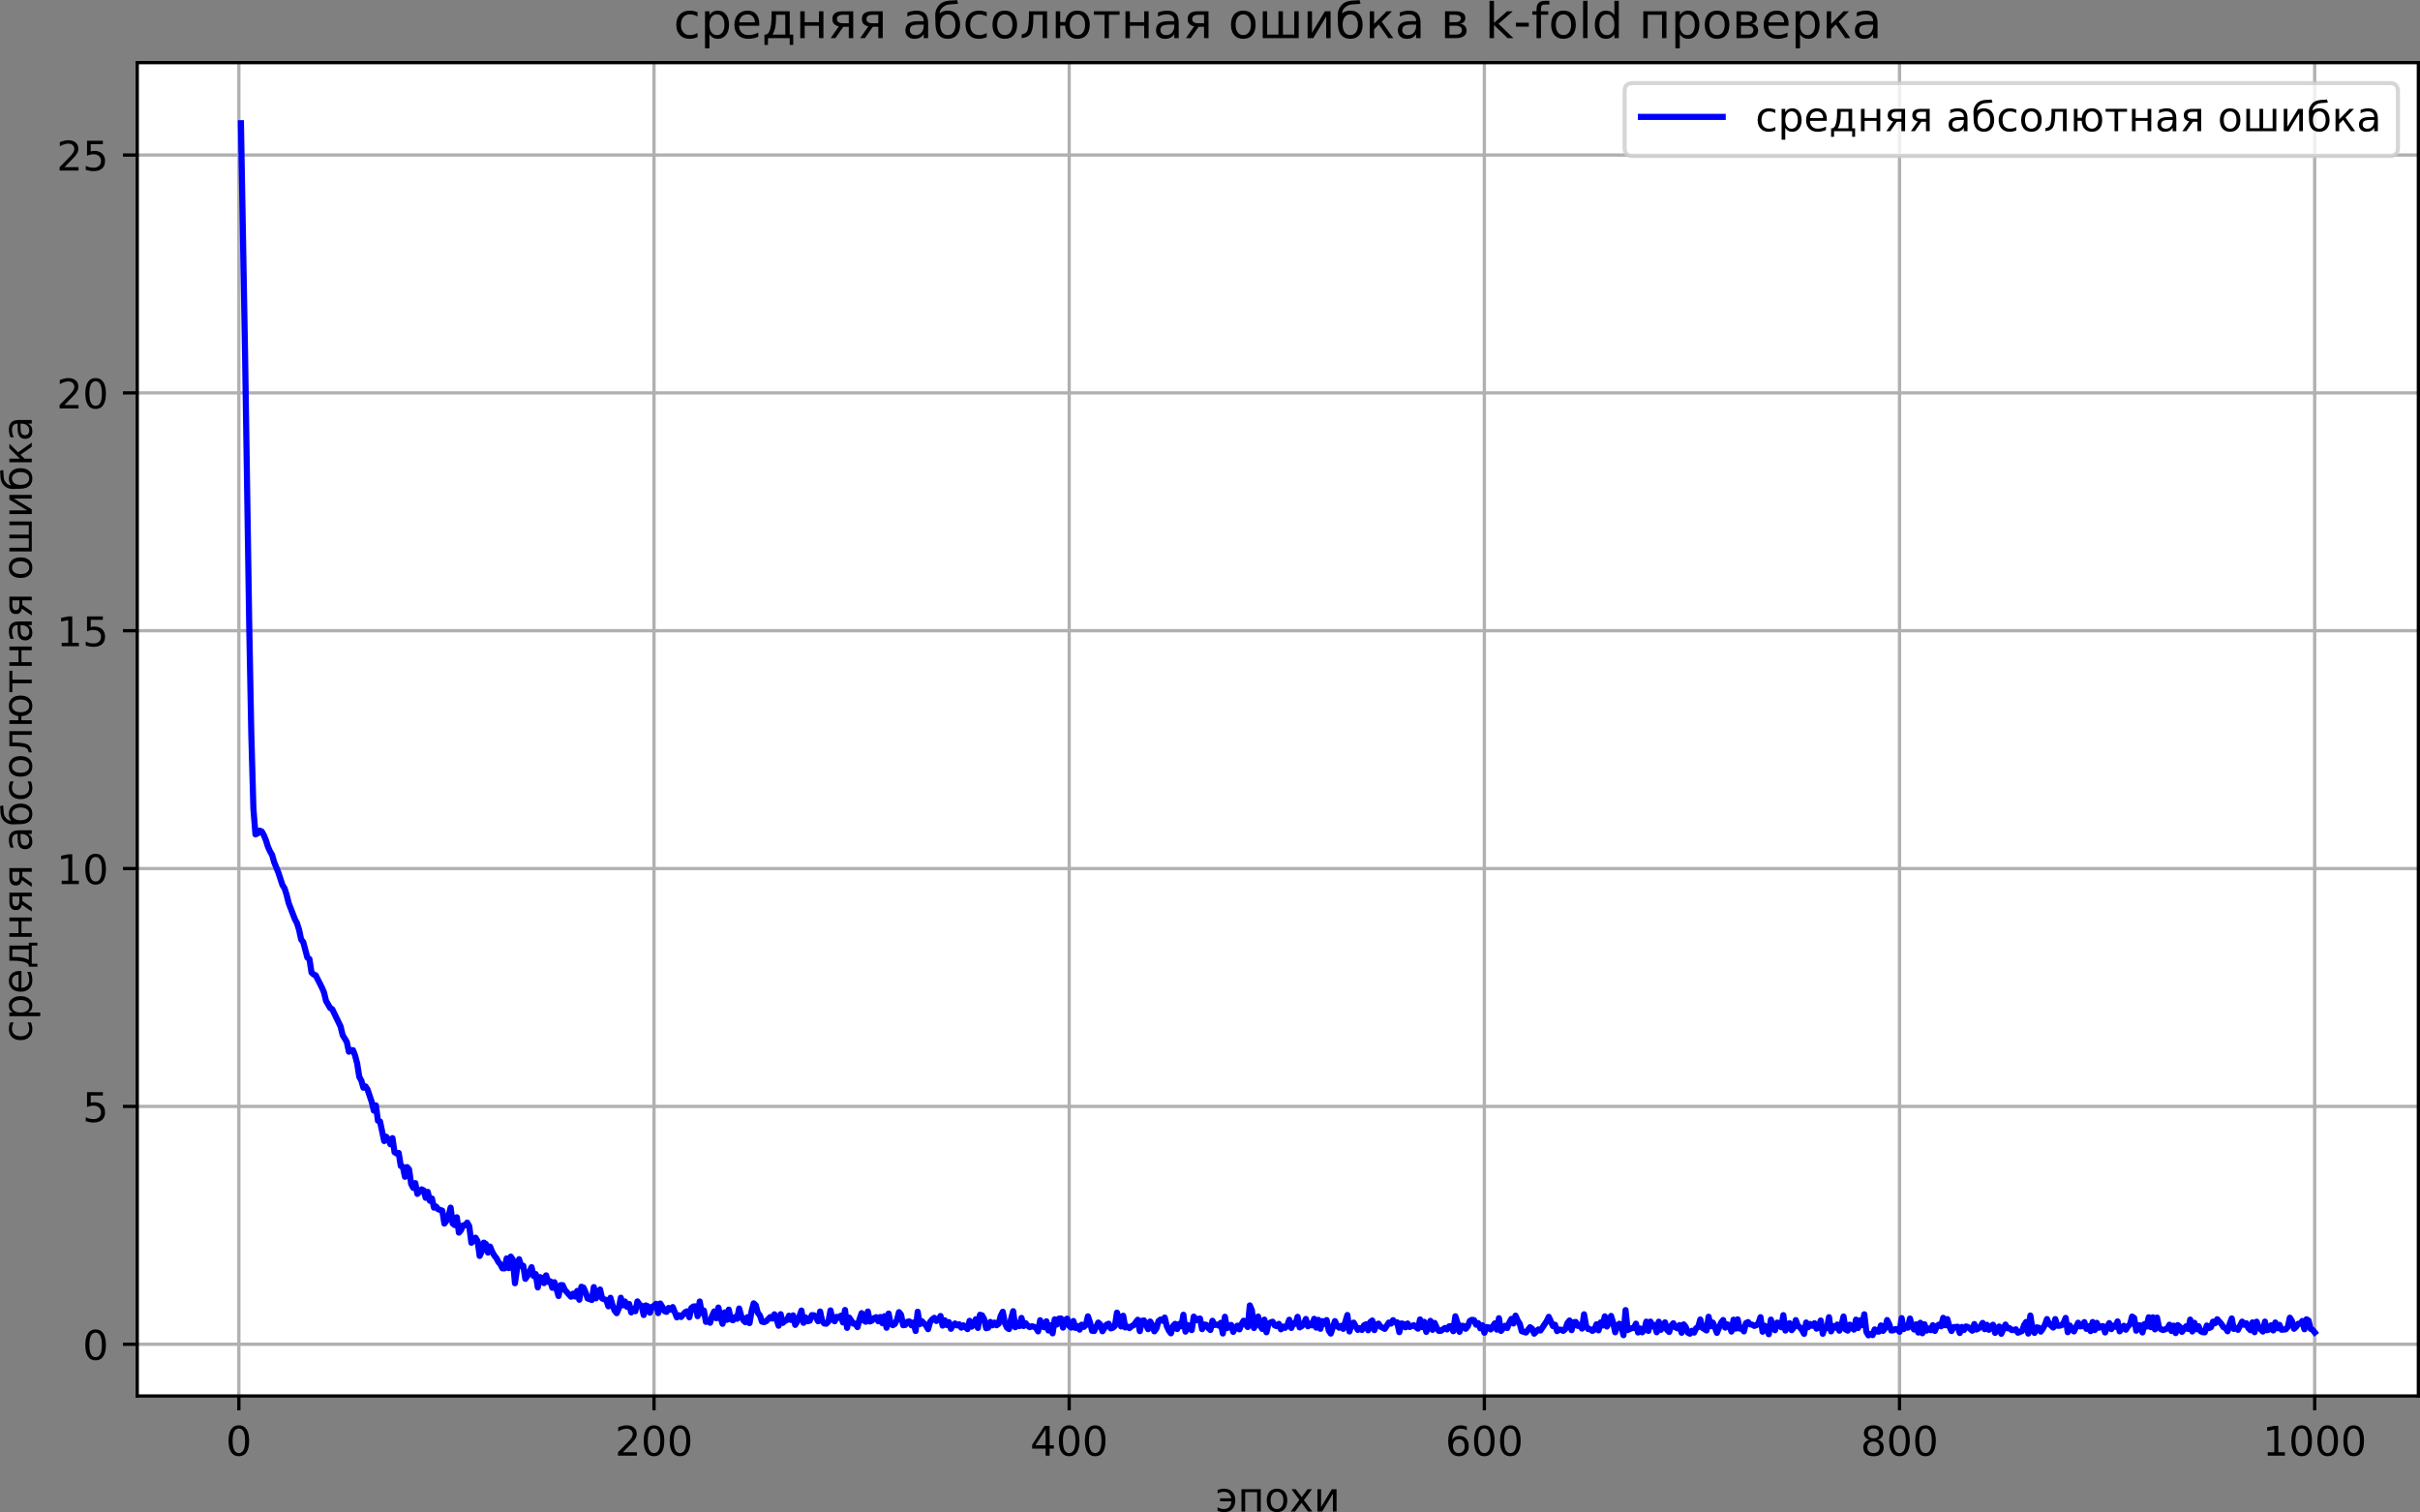 <?xml version="1.0" encoding="UTF-8" standalone="no"?>
<!-- Created with matplotlib (https://matplotlib.org/) -->

<svg
   xmlns:dc="http://purl.org/dc/elements/1.1/"
   xmlns:cc="http://creativecommons.org/ns#"
   xmlns:rdf="http://www.w3.org/1999/02/22-rdf-syntax-ns#"
   xmlns:svg="http://www.w3.org/2000/svg"
   xmlns="http://www.w3.org/2000/svg"
   xmlns:xlink="http://www.w3.org/1999/xlink"
   xmlns:sodipodi="http://sodipodi.sourceforge.net/DTD/sodipodi-0.dtd"
   xmlns:inkscape="http://www.inkscape.org/namespaces/inkscape"
   height="369.901pt"
   version="1.1"
   viewBox="0 0 591.973 369.901"
   width="591.973pt"
   id="svg509"
   sodipodi:docname="k_fold1.svg"
   inkscape:version="0.92.4 (5da689c313, 2019-01-14)">
  <rect x="0" y="0" width="591.973" height="369.901" fill="#808080" stroke="none"/>
  <sodipodi:namedview
     pagecolor="#ffffff"
     bordercolor="#666666"
     borderopacity="1"
     objecttolerance="10"
     gridtolerance="10"
     guidetolerance="10"
     inkscape:pageopacity="0"
     inkscape:pageshadow="2"
     inkscape:window-width="1920"
     inkscape:window-height="1001"
     id="namedview511"
     showgrid="false"
     inkscape:zoom="0.353125"
     inkscape:cx="404.76458"
     inkscape:cy="253.89166"
     inkscape:window-x="-9"
     inkscape:window-y="-9"
     inkscape:window-maximized="1"
     inkscape:current-layer="svg509" />
  <defs
     id="defs4"
     style="stroke-linecap:butt;stroke-linejoin:round">
    <style
       type="text/css"
       id="style2">
*{stroke-linecap:butt;stroke-linejoin:round;}
  </style>
  </defs>
  <g
     style="stroke-linecap:butt;stroke-linejoin:round"
     id="axes_1"
     transform="translate(-56.427,-36.517)">
    <g
       style="stroke-linecap:butt;stroke-linejoin:round"
       id="patch_2">
      <path
         inkscape:connector-curvature="0"
         id="path9"
         style="fill:#ffffff;stroke-linecap:butt;stroke-linejoin:round"
         d="M 90,378 H 648 V 51.84 H 90 Z" />
    </g>
    <g
       style="stroke-linecap:butt;stroke-linejoin:round"
       id="matplotlib.axis_1">
      <g
         style="stroke-linecap:butt;stroke-linejoin:round"
         id="xtick_1">
        <g
           style="stroke-linecap:butt;stroke-linejoin:round"
           id="line2d_1">
          <path
             inkscape:connector-curvature="0"
             id="path12"
             style="fill:none;stroke:#b0b0b0;stroke-width:0.8;stroke-linecap:square;stroke-linejoin:round"
             d="M 114.856,378 V 51.84"
             clip-path="url(#p2a54ef00ea)" />
        </g>
        <g
           style="stroke-linecap:butt;stroke-linejoin:round"
           id="line2d_2">
          <defs
             id="defs16">
            <path
               inkscape:connector-curvature="0"
               style="stroke:#000000;stroke-width:0.8;stroke-linecap:butt;stroke-linejoin:round"
               id="m7976cee76b"
               d="M 0,0 V 3.5" />
          </defs>
          <g
             style="stroke-linecap:butt;stroke-linejoin:round"
             id="g20">
            <use
               height="100%"
               width="100%"
               id="use18"
               y="378"
               xlink:href="#m7976cee76b"
               x="114.856"
               style="stroke:#000000;stroke-width:0.8;stroke-linecap:butt;stroke-linejoin:round" />
          </g>
        </g>
        <g
           style="stroke-linecap:butt;stroke-linejoin:round"
           id="text_1">
          <!-- 0 -->
          <defs
             id="defs24">
            <path
               style="stroke-linecap:butt;stroke-linejoin:round"
               inkscape:connector-curvature="0"
               id="DejaVuSans-48"
               d="m 31.781,66.406 q -7.609,0 -11.453,-7.5 Q 16.5,51.422 16.5,36.375 q 0,-14.984 3.828,-22.484 3.844,-7.5 11.453,-7.5 7.672,0 11.5,7.5 3.844,7.5 3.844,22.484 0,15.047 -3.844,22.531 -3.828,7.5 -11.5,7.5 z m 0,7.812 q 12.266,0 18.734,-9.703 6.469,-9.688 6.469,-28.141 0,-18.406 -6.469,-28.109 -6.469,-9.688 -18.734,-9.688 -12.25,0 -18.719,9.688 Q 6.594,17.969 6.594,36.375 q 0,18.453 6.469,28.141 6.469,9.703 18.719,9.703 z" />
          </defs>
          <g
             style="stroke-linecap:butt;stroke-linejoin:round"
             id="g28"
             transform="matrix(0.1,0,0,-0.1,111.675,392.598)">
            <use
               height="100%"
               width="100%"
               y="0"
               x="0"
               style="stroke-linecap:butt;stroke-linejoin:round"
               id="use26"
               xlink:href="#DejaVuSans-48" />
          </g>
        </g>
      </g>
      <g
         style="stroke-linecap:butt;stroke-linejoin:round"
         id="xtick_2">
        <g
           style="stroke-linecap:butt;stroke-linejoin:round"
           id="line2d_3">
          <path
             inkscape:connector-curvature="0"
             id="path32"
             style="fill:none;stroke:#b0b0b0;stroke-width:0.8;stroke-linecap:square;stroke-linejoin:round"
             d="M 216.412,378 V 51.84"
             clip-path="url(#p2a54ef00ea)" />
        </g>
        <g
           style="stroke-linecap:butt;stroke-linejoin:round"
           id="line2d_4">
          <g
             style="stroke-linecap:butt;stroke-linejoin:round"
             id="g37">
            <use
               height="100%"
               width="100%"
               id="use35"
               y="378"
               xlink:href="#m7976cee76b"
               x="216.412"
               style="stroke:#000000;stroke-width:0.8;stroke-linecap:butt;stroke-linejoin:round" />
          </g>
        </g>
        <g
           style="stroke-linecap:butt;stroke-linejoin:round"
           id="text_2">
          <!-- 200 -->
          <defs
             id="defs41">
            <path
               style="stroke-linecap:butt;stroke-linejoin:round"
               inkscape:connector-curvature="0"
               id="DejaVuSans-50"
               d="M 19.188,8.297 H 53.609 V 0 H 7.328 v 8.297 q 5.609,5.812 15.297,15.594 9.703,9.797 12.188,12.641 4.734,5.312 6.609,9 1.891,3.688 1.891,7.25 0,5.812 -4.078,9.469 -4.078,3.672 -10.625,3.672 -4.641,0 -9.797,-1.609 -5.141,-1.609 -11,-4.891 v 9.969 Q 13.766,71.781 18.938,73 q 5.188,1.219 9.484,1.219 11.328,0 18.062,-5.672 6.734,-5.656 6.734,-15.125 0,-4.5 -1.688,-8.531 Q 49.859,40.875 45.406,35.406 44.188,33.984 37.641,27.219 31.109,20.453 19.188,8.297 Z" />
          </defs>
          <g
             style="stroke-linecap:butt;stroke-linejoin:round"
             id="g49"
             transform="matrix(0.1,0,0,-0.1,206.868,392.598)">
            <use
               height="100%"
               width="100%"
               y="0"
               x="0"
               style="stroke-linecap:butt;stroke-linejoin:round"
               id="use43"
               xlink:href="#DejaVuSans-50" />
            <use
               height="100%"
               width="100%"
               y="0"
               style="stroke-linecap:butt;stroke-linejoin:round"
               id="use45"
               xlink:href="#DejaVuSans-48"
               x="63.623" />
            <use
               height="100%"
               width="100%"
               y="0"
               style="stroke-linecap:butt;stroke-linejoin:round"
               id="use47"
               xlink:href="#DejaVuSans-48"
               x="127.246" />
          </g>
        </g>
      </g>
      <g
         style="stroke-linecap:butt;stroke-linejoin:round"
         id="xtick_3">
        <g
           style="stroke-linecap:butt;stroke-linejoin:round"
           id="line2d_5">
          <path
             inkscape:connector-curvature="0"
             id="path53"
             style="fill:none;stroke:#b0b0b0;stroke-width:0.8;stroke-linecap:square;stroke-linejoin:round"
             d="M 317.968,378 V 51.84"
             clip-path="url(#p2a54ef00ea)" />
        </g>
        <g
           style="stroke-linecap:butt;stroke-linejoin:round"
           id="line2d_6">
          <g
             style="stroke-linecap:butt;stroke-linejoin:round"
             id="g58">
            <use
               height="100%"
               width="100%"
               id="use56"
               y="378"
               xlink:href="#m7976cee76b"
               x="317.968"
               style="stroke:#000000;stroke-width:0.8;stroke-linecap:butt;stroke-linejoin:round" />
          </g>
        </g>
        <g
           style="stroke-linecap:butt;stroke-linejoin:round"
           id="text_3">
          <!-- 400 -->
          <defs
             id="defs62">
            <path
               style="stroke-linecap:butt;stroke-linejoin:round"
               inkscape:connector-curvature="0"
               id="DejaVuSans-52"
               d="M 37.797,64.312 12.891,25.391 h 24.906 z m -2.594,8.594 h 12.406 V 25.391 h 10.406 V 17.188 H 47.609 V 0 h -9.812 V 17.188 H 4.891 v 9.516 z" />
          </defs>
          <g
             style="stroke-linecap:butt;stroke-linejoin:round"
             id="g70"
             transform="matrix(0.1,0,0,-0.1,308.424,392.598)">
            <use
               height="100%"
               width="100%"
               y="0"
               x="0"
               style="stroke-linecap:butt;stroke-linejoin:round"
               id="use64"
               xlink:href="#DejaVuSans-52" />
            <use
               height="100%"
               width="100%"
               y="0"
               style="stroke-linecap:butt;stroke-linejoin:round"
               id="use66"
               xlink:href="#DejaVuSans-48"
               x="63.623" />
            <use
               height="100%"
               width="100%"
               y="0"
               style="stroke-linecap:butt;stroke-linejoin:round"
               id="use68"
               xlink:href="#DejaVuSans-48"
               x="127.246" />
          </g>
        </g>
      </g>
      <g
         style="stroke-linecap:butt;stroke-linejoin:round"
         id="xtick_4">
        <g
           style="stroke-linecap:butt;stroke-linejoin:round"
           id="line2d_7">
          <path
             inkscape:connector-curvature="0"
             id="path74"
             style="fill:none;stroke:#b0b0b0;stroke-width:0.8;stroke-linecap:square;stroke-linejoin:round"
             d="M 419.524,378 V 51.84"
             clip-path="url(#p2a54ef00ea)" />
        </g>
        <g
           style="stroke-linecap:butt;stroke-linejoin:round"
           id="line2d_8">
          <g
             style="stroke-linecap:butt;stroke-linejoin:round"
             id="g79">
            <use
               height="100%"
               width="100%"
               id="use77"
               y="378"
               xlink:href="#m7976cee76b"
               x="419.524"
               style="stroke:#000000;stroke-width:0.8;stroke-linecap:butt;stroke-linejoin:round" />
          </g>
        </g>
        <g
           style="stroke-linecap:butt;stroke-linejoin:round"
           id="text_4">
          <!-- 600 -->
          <defs
             id="defs83">
            <path
               style="stroke-linecap:butt;stroke-linejoin:round"
               inkscape:connector-curvature="0"
               id="DejaVuSans-54"
               d="m 33.016,40.375 q -6.641,0 -10.531,-4.547 -3.875,-4.531 -3.875,-12.438 0,-7.859 3.875,-12.438 3.891,-4.562 10.531,-4.562 6.641,0 10.516,4.562 3.875,4.578 3.875,12.438 0,7.906 -3.875,12.438 Q 39.656,40.375 33.016,40.375 Z M 52.594,71.297 V 62.312 q -3.719,1.75 -7.5,2.672 -3.781,0.938 -7.5,0.938 -9.766,0 -14.922,-6.594 -5.141,-6.594 -5.875,-19.922 2.875,4.25 7.219,6.516 4.359,2.266 9.578,2.266 10.984,0 17.359,-6.672 6.375,-6.656 6.375,-18.125 0,-11.234 -6.641,-18.031 -6.641,-6.781 -17.672,-6.781 -12.656,0 -19.344,9.688 -6.688,9.703 -6.688,28.109 0,17.281 8.203,27.562 8.203,10.281 22.016,10.281 3.719,0 7.5,-0.734 3.781,-0.734 7.891,-2.188 z" />
          </defs>
          <g
             style="stroke-linecap:butt;stroke-linejoin:round"
             id="g91"
             transform="matrix(0.1,0,0,-0.1,409.98,392.598)">
            <use
               height="100%"
               width="100%"
               y="0"
               x="0"
               style="stroke-linecap:butt;stroke-linejoin:round"
               id="use85"
               xlink:href="#DejaVuSans-54" />
            <use
               height="100%"
               width="100%"
               y="0"
               style="stroke-linecap:butt;stroke-linejoin:round"
               id="use87"
               xlink:href="#DejaVuSans-48"
               x="63.623" />
            <use
               height="100%"
               width="100%"
               y="0"
               style="stroke-linecap:butt;stroke-linejoin:round"
               id="use89"
               xlink:href="#DejaVuSans-48"
               x="127.246" />
          </g>
        </g>
      </g>
      <g
         style="stroke-linecap:butt;stroke-linejoin:round"
         id="xtick_5">
        <g
           style="stroke-linecap:butt;stroke-linejoin:round"
           id="line2d_9">
          <path
             inkscape:connector-curvature="0"
             id="path95"
             style="fill:none;stroke:#b0b0b0;stroke-width:0.8;stroke-linecap:square;stroke-linejoin:round"
             d="M 521.08,378 V 51.84"
             clip-path="url(#p2a54ef00ea)" />
        </g>
        <g
           style="stroke-linecap:butt;stroke-linejoin:round"
           id="line2d_10">
          <g
             style="stroke-linecap:butt;stroke-linejoin:round"
             id="g100">
            <use
               height="100%"
               width="100%"
               id="use98"
               y="378"
               xlink:href="#m7976cee76b"
               x="521.08"
               style="stroke:#000000;stroke-width:0.8;stroke-linecap:butt;stroke-linejoin:round" />
          </g>
        </g>
        <g
           style="stroke-linecap:butt;stroke-linejoin:round"
           id="text_5">
          <!-- 800 -->
          <defs
             id="defs104">
            <path
               style="stroke-linecap:butt;stroke-linejoin:round"
               inkscape:connector-curvature="0"
               id="DejaVuSans-56"
               d="m 31.781,34.625 q -7.031,0 -11.062,-3.766 -4.016,-3.766 -4.016,-10.344 0,-6.594 4.016,-10.359 4.031,-3.766 11.062,-3.766 7.031,0 11.078,3.781 4.062,3.797 4.062,10.344 0,6.578 -4.031,10.344 Q 38.875,34.625 31.781,34.625 Z m -9.859,4.188 Q 15.578,40.375 12.031,44.719 8.5,49.078 8.5,55.328 q 0,8.734 6.219,13.812 6.234,5.078 17.062,5.078 10.891,0 17.094,-5.078 6.203,-5.078 6.203,-13.812 0,-6.25 -3.547,-10.609 Q 48,40.375 41.703,38.812 q 7.125,-1.656 11.094,-6.5 3.984,-4.828 3.984,-11.797 0,-10.609 -6.469,-16.281 -6.469,-5.656 -18.531,-5.656 -12.047,0 -18.531,5.656 -6.469,5.672 -6.469,16.281 0,6.969 4,11.797 4.016,4.844 11.141,6.5 z M 18.312,54.391 q 0,-5.656 3.531,-8.828 3.547,-3.172 9.938,-3.172 6.359,0 9.938,3.172 3.594,3.172 3.594,8.828 0,5.672 -3.594,8.844 -3.578,3.172 -9.938,3.172 -6.391,0 -9.938,-3.172 Q 18.312,60.062 18.312,54.391 Z" />
          </defs>
          <g
             style="stroke-linecap:butt;stroke-linejoin:round"
             id="g112"
             transform="matrix(0.1,0,0,-0.1,511.537,392.598)">
            <use
               height="100%"
               width="100%"
               y="0"
               x="0"
               style="stroke-linecap:butt;stroke-linejoin:round"
               id="use106"
               xlink:href="#DejaVuSans-56" />
            <use
               height="100%"
               width="100%"
               y="0"
               style="stroke-linecap:butt;stroke-linejoin:round"
               id="use108"
               xlink:href="#DejaVuSans-48"
               x="63.623" />
            <use
               height="100%"
               width="100%"
               y="0"
               style="stroke-linecap:butt;stroke-linejoin:round"
               id="use110"
               xlink:href="#DejaVuSans-48"
               x="127.246" />
          </g>
        </g>
      </g>
      <g
         style="stroke-linecap:butt;stroke-linejoin:round"
         id="xtick_6">
        <g
           style="stroke-linecap:butt;stroke-linejoin:round"
           id="line2d_11">
          <path
             inkscape:connector-curvature="0"
             id="path116"
             style="fill:none;stroke:#b0b0b0;stroke-width:0.8;stroke-linecap:square;stroke-linejoin:round"
             d="M 622.636,378 V 51.84"
             clip-path="url(#p2a54ef00ea)" />
        </g>
        <g
           style="stroke-linecap:butt;stroke-linejoin:round"
           id="line2d_12">
          <g
             style="stroke-linecap:butt;stroke-linejoin:round"
             id="g121">
            <use
               height="100%"
               width="100%"
               id="use119"
               y="378"
               xlink:href="#m7976cee76b"
               x="622.636"
               style="stroke:#000000;stroke-width:0.8;stroke-linecap:butt;stroke-linejoin:round" />
          </g>
        </g>
        <g
           style="stroke-linecap:butt;stroke-linejoin:round"
           id="text_6">
          <!-- 1000 -->
          <defs
             id="defs125">
            <path
               style="stroke-linecap:butt;stroke-linejoin:round"
               inkscape:connector-curvature="0"
               id="DejaVuSans-49"
               d="m 12.406,8.297 h 16.109 v 55.625 L 10.984,60.406 v 8.984 l 17.438,3.516 H 38.281 V 8.297 H 54.391 V 0 H 12.406 Z" />
          </defs>
          <g
             style="stroke-linecap:butt;stroke-linejoin:round"
             id="g135"
             transform="matrix(0.1,0,0,-0.1,609.911,392.598)">
            <use
               height="100%"
               width="100%"
               y="0"
               x="0"
               style="stroke-linecap:butt;stroke-linejoin:round"
               id="use127"
               xlink:href="#DejaVuSans-49" />
            <use
               height="100%"
               width="100%"
               y="0"
               style="stroke-linecap:butt;stroke-linejoin:round"
               id="use129"
               xlink:href="#DejaVuSans-48"
               x="63.623" />
            <use
               height="100%"
               width="100%"
               y="0"
               style="stroke-linecap:butt;stroke-linejoin:round"
               id="use131"
               xlink:href="#DejaVuSans-48"
               x="127.246" />
            <use
               height="100%"
               width="100%"
               y="0"
               style="stroke-linecap:butt;stroke-linejoin:round"
               id="use133"
               xlink:href="#DejaVuSans-48"
               x="190.869" />
          </g>
        </g>
      </g>
      <g
         style="stroke-linecap:butt;stroke-linejoin:round"
         id="text_7">
        <!-- эпохи -->
        <defs
           id="defs144">
          <path
             style="stroke-linecap:butt;stroke-linejoin:round"
             inkscape:connector-curvature="0"
             id="DejaVuSans-1101"
             d="m 5.516,10.406 q 7.719,-4.203 15.391,-4.203 7.172,0 12.297,4.172 5.125,4.172 6.062,14.828 H 11.531 V 32.375 h 27.438 Q 38.375,37.5 34.484,42.938 q -3.875,5.453 -13.578,5.453 -7.531,0 -15.391,-4.203 v 8.406 Q 13.188,56 21.297,56 q 12.781,0 20.125,-7.734 7.359,-7.734 7.359,-20.969 0,-13.188 -7.156,-20.953 -7.156,-7.766 -19.703,-7.766 -9.219,0 -16.406,3.516 z" />
          <path
             style="stroke-linecap:butt;stroke-linejoin:round"
             inkscape:connector-curvature="0"
             id="DejaVuSans-1087"
             d="M 56.297,54.688 V 0 h -9.031 V 47.516 H 18.109 V 0 h -9.031 v 54.688 z" />
          <path
             style="stroke-linecap:butt;stroke-linejoin:round"
             inkscape:connector-curvature="0"
             id="DejaVuSans-1086"
             d="m 30.609,48.391 q -7.219,0 -11.422,-5.641 -4.203,-5.641 -4.203,-15.453 0,-9.812 4.172,-15.453 4.188,-5.641 11.453,-5.641 7.188,0 11.375,5.656 4.203,5.672 4.203,15.438 0,9.719 -4.203,15.406 -4.188,5.688 -11.375,5.688 z m 0,7.609 q 11.719,0 18.406,-7.625 6.703,-7.609 6.703,-21.078 0,-13.422 -6.703,-21.078 -6.688,-7.641 -18.406,-7.641 -11.766,0 -18.438,7.641 -6.656,7.656 -6.656,21.078 0,13.469 6.656,21.078 Q 18.844,56 30.609,56 Z" />
          <path
             style="stroke-linecap:butt;stroke-linejoin:round"
             inkscape:connector-curvature="0"
             id="DejaVuSans-1093"
             d="M 54.891,54.688 35.109,28.078 55.906,0 H 45.312 L 29.391,21.484 13.484,0 H 2.875 L 24.125,28.609 4.688,54.688 h 10.594 l 14.5,-19.484 14.5,19.484 z" />
          <path
             style="stroke-linecap:butt;stroke-linejoin:round"
             inkscape:connector-curvature="0"
             id="DejaVuSans-1080"
             d="M 55.906,54.688 V 0 h -8.938 V 43.891 L 20.609,0 H 9.078 v 54.688 h 8.938 V 10.891 L 44.344,54.688 Z" />
        </defs>
        <g
           style="stroke-linecap:butt;stroke-linejoin:round"
           id="g156"
           transform="matrix(0.1,0,0,-0.1,353.719,406.277)">
          <use
             height="100%"
             width="100%"
             y="0"
             x="0"
             style="stroke-linecap:butt;stroke-linejoin:round"
             id="use146"
             xlink:href="#DejaVuSans-1101" />
          <use
             height="100%"
             width="100%"
             y="0"
             style="stroke-linecap:butt;stroke-linejoin:round"
             id="use148"
             xlink:href="#DejaVuSans-1087"
             x="54.883" />
          <use
             height="100%"
             width="100%"
             y="0"
             style="stroke-linecap:butt;stroke-linejoin:round"
             id="use150"
             xlink:href="#DejaVuSans-1086"
             x="120.264" />
          <use
             height="100%"
             width="100%"
             y="0"
             style="stroke-linecap:butt;stroke-linejoin:round"
             id="use152"
             xlink:href="#DejaVuSans-1093"
             x="181.445" />
          <use
             height="100%"
             width="100%"
             y="0"
             style="stroke-linecap:butt;stroke-linejoin:round"
             id="use154"
             xlink:href="#DejaVuSans-1080"
             x="240.625" />
        </g>
      </g>
    </g>
    <g
       style="stroke-linecap:butt;stroke-linejoin:round"
       id="matplotlib.axis_2">
      <g
         style="stroke-linecap:butt;stroke-linejoin:round"
         id="ytick_1">
        <g
           style="stroke-linecap:butt;stroke-linejoin:round"
           id="line2d_13">
          <path
             inkscape:connector-curvature="0"
             id="path160"
             style="fill:none;stroke:#b0b0b0;stroke-width:0.8;stroke-linecap:square;stroke-linejoin:round"
             d="M 90,365.345 H 648"
             clip-path="url(#p2a54ef00ea)" />
        </g>
        <g
           style="stroke-linecap:butt;stroke-linejoin:round"
           id="line2d_14">
          <defs
             id="defs164">
            <path
               inkscape:connector-curvature="0"
               style="stroke:#000000;stroke-width:0.8;stroke-linecap:butt;stroke-linejoin:round"
               id="mcebfbcec0a"
               d="M 0,0 H -3.5" />
          </defs>
          <g
             style="stroke-linecap:butt;stroke-linejoin:round"
             id="g168">
            <use
               height="100%"
               width="100%"
               id="use166"
               y="365.345"
               xlink:href="#mcebfbcec0a"
               x="90"
               style="stroke:#000000;stroke-width:0.8;stroke-linecap:butt;stroke-linejoin:round" />
          </g>
        </g>
        <g
           style="stroke-linecap:butt;stroke-linejoin:round"
           id="text_8">
          <!-- 0 -->
          <g
             style="stroke-linecap:butt;stroke-linejoin:round"
             id="g173"
             transform="matrix(0.1,0,0,-0.1,76.638,369.144)">
            <use
               height="100%"
               width="100%"
               y="0"
               x="0"
               style="stroke-linecap:butt;stroke-linejoin:round"
               id="use171"
               xlink:href="#DejaVuSans-48" />
          </g>
        </g>
      </g>
      <g
         style="stroke-linecap:butt;stroke-linejoin:round"
         id="ytick_2">
        <g
           style="stroke-linecap:butt;stroke-linejoin:round"
           id="line2d_15">
          <path
             inkscape:connector-curvature="0"
             id="path177"
             style="fill:none;stroke:#b0b0b0;stroke-width:0.8;stroke-linecap:square;stroke-linejoin:round"
             d="M 90,307.164 H 648"
             clip-path="url(#p2a54ef00ea)" />
        </g>
        <g
           style="stroke-linecap:butt;stroke-linejoin:round"
           id="line2d_16">
          <g
             style="stroke-linecap:butt;stroke-linejoin:round"
             id="g182">
            <use
               height="100%"
               width="100%"
               id="use180"
               y="307.164"
               xlink:href="#mcebfbcec0a"
               x="90"
               style="stroke:#000000;stroke-width:0.8;stroke-linecap:butt;stroke-linejoin:round" />
          </g>
        </g>
        <g
           style="stroke-linecap:butt;stroke-linejoin:round"
           id="text_9">
          <!-- 5 -->
          <defs
             id="defs186">
            <path
               style="stroke-linecap:butt;stroke-linejoin:round"
               inkscape:connector-curvature="0"
               id="DejaVuSans-53"
               d="m 10.797,72.906 h 38.719 v -8.312 h -29.688 V 46.734 q 2.141,0.734 4.281,1.094 2.156,0.359 4.312,0.359 Q 40.625,48.188 47.75,41.5 54.891,34.812 54.891,23.391 54.891,11.625 47.562,5.094 40.234,-1.422 26.906,-1.422 q -4.594,0 -9.359,0.781 -4.75,0.781 -9.828,2.344 V 11.625 q 4.391,-2.391 9.078,-3.562 4.688,-1.172 9.906,-1.172 8.453,0 13.375,4.438 4.938,4.438 4.938,12.062 0,7.609 -4.938,12.047 -4.922,4.453 -13.375,4.453 -3.953,0 -7.891,-0.875 -3.922,-0.875 -8.016,-2.734 z" />
          </defs>
          <g
             style="stroke-linecap:butt;stroke-linejoin:round"
             id="g190"
             transform="matrix(0.1,0,0,-0.1,76.638,310.963)">
            <use
               height="100%"
               width="100%"
               y="0"
               x="0"
               style="stroke-linecap:butt;stroke-linejoin:round"
               id="use188"
               xlink:href="#DejaVuSans-53" />
          </g>
        </g>
      </g>
      <g
         style="stroke-linecap:butt;stroke-linejoin:round"
         id="ytick_3">
        <g
           style="stroke-linecap:butt;stroke-linejoin:round"
           id="line2d_17">
          <path
             inkscape:connector-curvature="0"
             id="path194"
             style="fill:none;stroke:#b0b0b0;stroke-width:0.8;stroke-linecap:square;stroke-linejoin:round"
             d="M 90,248.983 H 648"
             clip-path="url(#p2a54ef00ea)" />
        </g>
        <g
           style="stroke-linecap:butt;stroke-linejoin:round"
           id="line2d_18">
          <g
             style="stroke-linecap:butt;stroke-linejoin:round"
             id="g199">
            <use
               height="100%"
               width="100%"
               id="use197"
               y="248.983"
               xlink:href="#mcebfbcec0a"
               x="90"
               style="stroke:#000000;stroke-width:0.8;stroke-linecap:butt;stroke-linejoin:round" />
          </g>
        </g>
        <g
           style="stroke-linecap:butt;stroke-linejoin:round"
           id="text_10">
          <!-- 10 -->
          <g
             style="stroke-linecap:butt;stroke-linejoin:round"
             id="g206"
             transform="matrix(0.1,0,0,-0.1,70.275,252.782)">
            <use
               height="100%"
               width="100%"
               y="0"
               x="0"
               style="stroke-linecap:butt;stroke-linejoin:round"
               id="use202"
               xlink:href="#DejaVuSans-49" />
            <use
               height="100%"
               width="100%"
               y="0"
               style="stroke-linecap:butt;stroke-linejoin:round"
               id="use204"
               xlink:href="#DejaVuSans-48"
               x="63.623" />
          </g>
        </g>
      </g>
      <g
         style="stroke-linecap:butt;stroke-linejoin:round"
         id="ytick_4">
        <g
           style="stroke-linecap:butt;stroke-linejoin:round"
           id="line2d_19">
          <path
             inkscape:connector-curvature="0"
             id="path210"
             style="fill:none;stroke:#b0b0b0;stroke-width:0.8;stroke-linecap:square;stroke-linejoin:round"
             d="M 90,190.801 H 648"
             clip-path="url(#p2a54ef00ea)" />
        </g>
        <g
           style="stroke-linecap:butt;stroke-linejoin:round"
           id="line2d_20">
          <g
             style="stroke-linecap:butt;stroke-linejoin:round"
             id="g215">
            <use
               height="100%"
               width="100%"
               id="use213"
               y="190.801"
               xlink:href="#mcebfbcec0a"
               x="90"
               style="stroke:#000000;stroke-width:0.8;stroke-linecap:butt;stroke-linejoin:round" />
          </g>
        </g>
        <g
           style="stroke-linecap:butt;stroke-linejoin:round"
           id="text_11">
          <!-- 15 -->
          <g
             style="stroke-linecap:butt;stroke-linejoin:round"
             id="g222"
             transform="matrix(0.1,0,0,-0.1,70.275,194.601)">
            <use
               height="100%"
               width="100%"
               y="0"
               x="0"
               style="stroke-linecap:butt;stroke-linejoin:round"
               id="use218"
               xlink:href="#DejaVuSans-49" />
            <use
               height="100%"
               width="100%"
               y="0"
               style="stroke-linecap:butt;stroke-linejoin:round"
               id="use220"
               xlink:href="#DejaVuSans-53"
               x="63.623" />
          </g>
        </g>
      </g>
      <g
         style="stroke-linecap:butt;stroke-linejoin:round"
         id="ytick_5">
        <g
           style="stroke-linecap:butt;stroke-linejoin:round"
           id="line2d_21">
          <path
             inkscape:connector-curvature="0"
             id="path226"
             style="fill:none;stroke:#b0b0b0;stroke-width:0.8;stroke-linecap:square;stroke-linejoin:round"
             d="M 90,132.62 H 648"
             clip-path="url(#p2a54ef00ea)" />
        </g>
        <g
           style="stroke-linecap:butt;stroke-linejoin:round"
           id="line2d_22">
          <g
             style="stroke-linecap:butt;stroke-linejoin:round"
             id="g231">
            <use
               height="100%"
               width="100%"
               id="use229"
               y="132.62"
               xlink:href="#mcebfbcec0a"
               x="90"
               style="stroke:#000000;stroke-width:0.8;stroke-linecap:butt;stroke-linejoin:round" />
          </g>
        </g>
        <g
           style="stroke-linecap:butt;stroke-linejoin:round"
           id="text_12">
          <!-- 20 -->
          <g
             style="stroke-linecap:butt;stroke-linejoin:round"
             id="g238"
             transform="matrix(0.1,0,0,-0.1,70.275,136.419)">
            <use
               height="100%"
               width="100%"
               y="0"
               x="0"
               style="stroke-linecap:butt;stroke-linejoin:round"
               id="use234"
               xlink:href="#DejaVuSans-50" />
            <use
               height="100%"
               width="100%"
               y="0"
               style="stroke-linecap:butt;stroke-linejoin:round"
               id="use236"
               xlink:href="#DejaVuSans-48"
               x="63.623" />
          </g>
        </g>
      </g>
      <g
         style="stroke-linecap:butt;stroke-linejoin:round"
         id="ytick_6">
        <g
           style="stroke-linecap:butt;stroke-linejoin:round"
           id="line2d_23">
          <path
             inkscape:connector-curvature="0"
             id="path242"
             style="fill:none;stroke:#b0b0b0;stroke-width:0.8;stroke-linecap:square;stroke-linejoin:round"
             d="M 90,74.439 H 648"
             clip-path="url(#p2a54ef00ea)" />
        </g>
        <g
           style="stroke-linecap:butt;stroke-linejoin:round"
           id="line2d_24">
          <g
             style="stroke-linecap:butt;stroke-linejoin:round"
             id="g247">
            <use
               height="100%"
               width="100%"
               id="use245"
               y="74.439"
               xlink:href="#mcebfbcec0a"
               x="90"
               style="stroke:#000000;stroke-width:0.8;stroke-linecap:butt;stroke-linejoin:round" />
          </g>
        </g>
        <g
           style="stroke-linecap:butt;stroke-linejoin:round"
           id="text_13">
          <!-- 25 -->
          <g
             style="stroke-linecap:butt;stroke-linejoin:round"
             id="g254"
             transform="matrix(0.1,0,0,-0.1,70.275,78.238)">
            <use
               height="100%"
               width="100%"
               y="0"
               x="0"
               style="stroke-linecap:butt;stroke-linejoin:round"
               id="use250"
               xlink:href="#DejaVuSans-50" />
            <use
               height="100%"
               width="100%"
               y="0"
               style="stroke-linecap:butt;stroke-linejoin:round"
               id="use252"
               xlink:href="#DejaVuSans-53"
               x="63.623" />
          </g>
        </g>
      </g>
      <g
         style="stroke-linecap:butt;stroke-linejoin:round"
         id="text_14">
        <!-- средняя абсолютная ошибка -->
        <defs
           id="defs272">
          <path
             style="stroke-linecap:butt;stroke-linejoin:round"
             inkscape:connector-curvature="0"
             id="DejaVuSans-1089"
             d="M 48.781,52.594 V 44.188 q -3.812,2.109 -7.641,3.156 -3.828,1.047 -7.734,1.047 -8.75,0 -13.594,-5.547 -4.828,-5.531 -4.828,-15.547 0,-10.016 4.828,-15.562 4.844,-5.531 13.594,-5.531 3.906,0 7.734,1.047 3.828,1.047 7.641,3.156 v -8.312 q -3.766,-1.75 -7.797,-2.625 -4.016,-0.891 -8.562,-0.891 -12.359,0 -19.641,7.766 -7.266,7.766 -7.266,20.953 0,13.375 7.344,21.031 Q 20.219,56 33.016,56 q 4.141,0 8.094,-0.859 3.953,-0.844 7.672,-2.547 z" />
          <path
             style="stroke-linecap:butt;stroke-linejoin:round"
             inkscape:connector-curvature="0"
             id="DejaVuSans-1088"
             d="m 18.109,8.203 v -29 H 9.078 V 54.688 h 9.031 v -8.297 q 2.844,4.875 7.156,7.234 Q 29.594,56 35.594,56 q 9.969,0 16.188,-7.906 6.234,-7.906 6.234,-20.797 0,-12.891 -6.234,-20.812 -6.219,-7.906 -16.188,-7.906 -6,0 -10.328,2.375 -4.312,2.375 -7.156,7.25 z M 48.688,27.297 q 0,9.906 -4.078,15.547 -4.078,5.641 -11.203,5.641 -7.141,0 -11.219,-5.641 -4.078,-5.641 -4.078,-15.547 0,-9.906 4.078,-15.547 4.078,-5.641 11.219,-5.641 7.125,0 11.203,5.641 4.078,5.641 4.078,15.547 z" />
          <path
             style="stroke-linecap:butt;stroke-linejoin:round"
             inkscape:connector-curvature="0"
             id="DejaVuSans-1077"
             d="m 56.203,29.594 v -4.391 h -41.312 q 0.594,-9.281 5.594,-14.141 5,-4.859 13.938,-4.859 5.172,0 10.031,1.266 4.859,1.266 9.656,3.812 v -8.5 q -4.844,-2.047 -9.922,-3.125 -5.078,-1.078 -10.297,-1.078 -13.094,0 -20.734,7.609 -7.641,7.625 -7.641,20.625 0,13.422 7.25,21.297 Q 20.016,56 32.328,56 q 11.031,0 17.453,-7.109 6.422,-7.094 6.422,-19.297 z m -8.984,2.641 q -0.094,7.359 -4.125,11.75 -4.031,4.406 -10.672,4.406 -7.516,0 -12.031,-4.25 -4.516,-4.25 -5.203,-11.969 z" />
          <path
             style="stroke-linecap:butt;stroke-linejoin:round"
             inkscape:connector-curvature="0"
             id="DejaVuSans-1076"
             d="m 21.625,7.172 h 26.078 v 40.344 H 28.812 v -6.844 Q 28.812,20.562 23.047,9.812 Z m -13.031,0 q 4.438,1.953 6.391,6.109 4.797,10.297 4.797,31.062 V 54.688 H 56.734 V 7.172 h 7.188 V -13.812 h -7.188 V 0 H 12.406 V -13.812 H 5.219 V 7.172 Z" />
          <path
             style="stroke-linecap:butt;stroke-linejoin:round"
             inkscape:connector-curvature="0"
             id="DejaVuSans-1085"
             d="m 9.078,54.688 h 9.031 V 32.375 h 29.156 v 22.312 h 9.031 V 0 h -9.031 V 25.203 H 18.109 V 0 h -9.031 z" />
          <path
             style="stroke-linecap:butt;stroke-linejoin:round"
             inkscape:connector-curvature="0"
             id="DejaVuSans-1103"
             d="m 18.453,38.922 q 0,-4.062 3.125,-6.359 3.125,-2.281 8.938,-2.281 H 42.625 V 47.516 H 30.516 q -5.812,0 -8.938,-2.25 -3.125,-2.25 -3.125,-6.344 z M 5.672,0 l 16.688,23.969 q -5.656,1.281 -9.422,4.625 -3.75,3.344 -3.75,10.328 0,7.906 5.234,11.828 5.25,3.938 15.859,3.938 h 21.375 V 0 H 42.625 V 23.094 H 31.453 L 15.328,0 Z" />
          <path
             style="stroke-linecap:butt;stroke-linejoin:round"
             inkscape:connector-curvature="0"
             d=""
             id="DejaVuSans-32" />
          <path
             style="stroke-linecap:butt;stroke-linejoin:round"
             inkscape:connector-curvature="0"
             id="DejaVuSans-1072"
             d="m 34.281,27.484 q -10.891,0 -15.094,-2.484 -4.203,-2.484 -4.203,-8.5 0,-4.781 3.156,-7.594 3.156,-2.797 8.562,-2.797 7.484,0 12,5.297 4.516,5.297 4.516,14.078 v 2 z m 17.922,3.719 V 0 H 43.219 v 8.297 q -3.078,-4.969 -7.672,-7.344 -4.594,-2.375 -11.234,-2.375 -8.391,0 -13.359,4.719 Q 6,8.016 6,15.922 q 0,9.219 6.172,13.906 6.188,4.688 18.438,4.688 H 43.219 v 0.891 q 0,6.203 -4.078,9.594 -4.078,3.391 -11.453,3.391 -4.688,0 -9.141,-1.125 -4.438,-1.125 -8.531,-3.375 v 8.312 q 4.922,1.906 9.562,2.844 Q 24.219,56 28.609,56 q 11.875,0 17.734,-6.156 5.859,-6.141 5.859,-18.641 z" />
          <path
             style="stroke-linecap:butt;stroke-linejoin:round"
             inkscape:connector-curvature="0"
             id="DejaVuSans-1073"
             d="m 31.109,56 q 11.719,0 18.406,-7.625 6.688,-7.609 6.688,-21.078 0,-13.422 -6.688,-21.078 -6.688,-7.641 -18.406,-7.641 Q 19.344,-1.422 12.844,6 6.344,13.422 6,27.297 l -0.281,11.188 q -0.25,5.797 -0.25,7.812 0,7.812 2.828,13.562 4.453,9.031 12.141,12.938 7.688,3.906 20.578,4.016 5.953,0.047 8.594,0.875 l 2.484,-7.125 Q 49.703,69.578 47.516,69.531 L 35.297,68.703 Q 29.156,68.266 25.438,66.109 15.719,60.406 14.797,52.938 l -0.344,-2.734 Q 20.797,56 31.109,56 Z m 0,-7.609 q -7.234,0 -11.438,-5.641 -4.188,-5.641 -4.188,-15.453 0,-9.812 4.172,-15.453 4.172,-5.641 11.453,-5.641 7.172,0 11.375,5.656 4.203,5.672 4.203,15.438 0,9.719 -4.203,15.406 -4.203,5.688 -11.375,5.688 z" />
          <path
             style="stroke-linecap:butt;stroke-linejoin:round"
             inkscape:connector-curvature="0"
             id="DejaVuSans-1083"
             d="m 3.719,0 v 7.469 q 8.875,1.375 11.609,7.516 3.328,8.656 3.328,30.766 v 8.938 H 55.609 V 0 H 46.625 V 47.516 H 27.641 V 42.094 Q 27.641,21 23.344,11.531 18.75,1.422 3.719,0 Z" />
          <path
             style="stroke-linecap:butt;stroke-linejoin:round"
             inkscape:connector-curvature="0"
             id="DejaVuSans-1102"
             d="m 53.609,48.391 q -7.219,0 -11.422,-5.641 -4.203,-5.641 -4.203,-15.453 0,-9.812 4.172,-15.453 4.188,-5.641 11.453,-5.641 7.188,0 11.375,5.656 4.203,5.672 4.203,15.438 0,9.719 -4.203,15.406 -4.188,5.688 -11.375,5.688 z M 28.812,32.859 q 0.922,9.281 7,16.203 Q 41.891,56 53.609,56 q 11.719,0 18.406,-7.625 6.703,-7.609 6.703,-21.078 0,-13.422 -6.703,-21.078 -6.688,-7.641 -18.406,-7.641 -11.766,0 -18.188,7.375 Q 29,13.328 28.562,25.438 H 18.406 V 0 H 9.422 V 54.688 H 18.406 V 32.859 Z" />
          <path
             style="stroke-linecap:butt;stroke-linejoin:round"
             inkscape:connector-curvature="0"
             id="DejaVuSans-1090"
             d="M 2.938,54.688 H 55.328 V 47.516 H 33.547 V 0 h -8.844 V 47.516 H 2.938 Z" />
          <path
             style="stroke-linecap:butt;stroke-linejoin:round"
             inkscape:connector-curvature="0"
             id="DejaVuSans-1096"
             d="M 50.25,7.172 H 73.391 V 54.688 h 9.031 V 0 H 9.078 v 54.688 h 9.031 V 7.172 H 41.219 V 54.688 H 50.25 Z" />
          <path
             style="stroke-linecap:butt;stroke-linejoin:round"
             inkscape:connector-curvature="0"
             id="DejaVuSans-1082"
             d="m 9.078,54.688 h 8.938 V 29 l 25.344,25.688 h 11.031 L 33.5,33.547 57.078,0 h -10.062 l -19.375,27.594 -9.625,-9.766 V 0 h -8.938 z" />
        </defs>
        <g
           style="stroke-linecap:butt;stroke-linejoin:round"
           id="g324"
           transform="matrix(0,-0.1,-0.1,0,64.195,291.506)">
          <use
             height="100%"
             width="100%"
             y="0"
             x="0"
             style="stroke-linecap:butt;stroke-linejoin:round"
             id="use274"
             xlink:href="#DejaVuSans-1089" />
          <use
             height="100%"
             width="100%"
             y="0"
             style="stroke-linecap:butt;stroke-linejoin:round"
             id="use276"
             xlink:href="#DejaVuSans-1088"
             x="54.98" />
          <use
             height="100%"
             width="100%"
             y="0"
             style="stroke-linecap:butt;stroke-linejoin:round"
             id="use278"
             xlink:href="#DejaVuSans-1077"
             x="118.457" />
          <use
             height="100%"
             width="100%"
             y="0"
             style="stroke-linecap:butt;stroke-linejoin:round"
             id="use280"
             xlink:href="#DejaVuSans-1076"
             x="179.98" />
          <use
             height="100%"
             width="100%"
             y="0"
             style="stroke-linecap:butt;stroke-linejoin:round"
             id="use282"
             xlink:href="#DejaVuSans-1085"
             x="249.121" />
          <use
             height="100%"
             width="100%"
             y="0"
             style="stroke-linecap:butt;stroke-linejoin:round"
             id="use284"
             xlink:href="#DejaVuSans-1103"
             x="314.502" />
          <use
             height="100%"
             width="100%"
             y="0"
             style="stroke-linecap:butt;stroke-linejoin:round"
             id="use286"
             xlink:href="#DejaVuSans-1103"
             x="374.658" />
          <use
             height="100%"
             width="100%"
             y="0"
             style="stroke-linecap:butt;stroke-linejoin:round"
             id="use288"
             xlink:href="#DejaVuSans-32"
             x="434.814" />
          <use
             height="100%"
             width="100%"
             y="0"
             style="stroke-linecap:butt;stroke-linejoin:round"
             id="use290"
             xlink:href="#DejaVuSans-1072"
             x="466.602" />
          <use
             height="100%"
             width="100%"
             y="0"
             style="stroke-linecap:butt;stroke-linejoin:round"
             id="use292"
             xlink:href="#DejaVuSans-1073"
             x="527.881" />
          <use
             height="100%"
             width="100%"
             y="0"
             style="stroke-linecap:butt;stroke-linejoin:round"
             id="use294"
             xlink:href="#DejaVuSans-1089"
             x="589.551" />
          <use
             height="100%"
             width="100%"
             y="0"
             style="stroke-linecap:butt;stroke-linejoin:round"
             id="use296"
             xlink:href="#DejaVuSans-1086"
             x="644.531" />
          <use
             height="100%"
             width="100%"
             y="0"
             style="stroke-linecap:butt;stroke-linejoin:round"
             id="use298"
             xlink:href="#DejaVuSans-1083"
             x="705.713" />
          <use
             height="100%"
             width="100%"
             y="0"
             style="stroke-linecap:butt;stroke-linejoin:round"
             id="use300"
             xlink:href="#DejaVuSans-1102"
             x="769.629" />
          <use
             height="100%"
             width="100%"
             y="0"
             style="stroke-linecap:butt;stroke-linejoin:round"
             id="use302"
             xlink:href="#DejaVuSans-1090"
             x="853.809" />
          <use
             height="100%"
             width="100%"
             y="0"
             style="stroke-linecap:butt;stroke-linejoin:round"
             id="use304"
             xlink:href="#DejaVuSans-1085"
             x="912.061" />
          <use
             height="100%"
             width="100%"
             y="0"
             style="stroke-linecap:butt;stroke-linejoin:round"
             id="use306"
             xlink:href="#DejaVuSans-1072"
             x="977.441" />
          <use
             height="100%"
             width="100%"
             y="0"
             style="stroke-linecap:butt;stroke-linejoin:round"
             id="use308"
             xlink:href="#DejaVuSans-1103"
             x="1038.721" />
          <use
             height="100%"
             width="100%"
             y="0"
             style="stroke-linecap:butt;stroke-linejoin:round"
             id="use310"
             xlink:href="#DejaVuSans-32"
             x="1098.877" />
          <use
             height="100%"
             width="100%"
             y="0"
             style="stroke-linecap:butt;stroke-linejoin:round"
             id="use312"
             xlink:href="#DejaVuSans-1086"
             x="1130.664" />
          <use
             height="100%"
             width="100%"
             y="0"
             style="stroke-linecap:butt;stroke-linejoin:round"
             id="use314"
             xlink:href="#DejaVuSans-1096"
             x="1191.846" />
          <use
             height="100%"
             width="100%"
             y="0"
             style="stroke-linecap:butt;stroke-linejoin:round"
             id="use316"
             xlink:href="#DejaVuSans-1080"
             x="1283.35" />
          <use
             height="100%"
             width="100%"
             y="0"
             style="stroke-linecap:butt;stroke-linejoin:round"
             id="use318"
             xlink:href="#DejaVuSans-1073"
             x="1348.34" />
          <use
             height="100%"
             width="100%"
             y="0"
             style="stroke-linecap:butt;stroke-linejoin:round"
             id="use320"
             xlink:href="#DejaVuSans-1082"
             x="1410.01" />
          <use
             height="100%"
             width="100%"
             y="0"
             style="stroke-linecap:butt;stroke-linejoin:round"
             id="use322"
             xlink:href="#DejaVuSans-1072"
             x="1470.41" />
        </g>
      </g>
    </g>
    <g
       style="stroke-linecap:butt;stroke-linejoin:round"
       id="line2d_25">
      <path
         inkscape:connector-curvature="0"
         id="path328"
         style="fill:none;stroke:#0000ff;stroke-width:1.5;stroke-linecap:square;stroke-linejoin:round"
         d="m 115.364,66.665 1.016,56.891 1.016,66.185 0.508,26.485 0.508,18.056 0.508,6.342 0.508,-0.227 0.508,-0.693 0.508,0.196 0.508,0.883 0.508,1.227 0.508,1.607 0.508,1.157 0.508,0.853 0.508,1.792 1.016,2.498 1.016,3.092 0.508,0.799 0.508,1.588 0.508,2.035 1.523,3.948 0.508,0.968 0.508,1.61 0.508,2.375 0.508,0.622 1.016,3.795 0.508,0.366 0.508,3.288 0.508,0.479 0.508,0.205 1.523,2.998 0.508,1.187 0.508,2.084 1.016,1.752 0.508,0.284 2.031,4.23 0.508,2.095 1.016,1.684 0.508,2.386 0.508,-0.385 0.508,0.006 0.508,1.334 0.508,1.958 0.508,3.205 0.508,0.951 0.508,1.735 0.508,-0.33 0.508,0.79 1.016,3.006 0.508,2.126 0.508,-1.277 0.508,3.755 0.508,0.188 1.016,4.786 0.508,-1.043 0.508,0.635 0.508,1.201 0.508,-1.502 0.508,3.443 0.508,0.323 0.508,-0.143 0.508,3.184 0.508,0.194 0.508,2.457 0.508,-2.383 0.508,0.582 0.508,3.561 0.508,0.951 0.508,-1.164 0.508,2.634 1.016,-1.11 0.508,0.232 0.508,1.841 0.508,-1.453 0.508,2.168 0.508,-0.553 0.508,2.247 0.508,-0.287 0.508,0.67 1.016,0.347 0.508,3.164 0.508,-0.676 0.508,-1.172 0.508,-2.056 0.508,3.89 0.508,0.383 0.508,-1.913 0.508,3.756 0.508,-0.618 0.508,-1.173 0.508,0.008 0.508,-0.68 0.508,0.925 0.508,4.007 0.508,-0.434 0.508,-0.805 0.508,0.852 0.508,3.618 0.508,-1.101 0.508,-2.159 0.508,0.328 0.508,2.11 0.508,-1.479 0.508,1.239 0.508,0.916 0.508,0.64 0.508,0.951 0.508,0.62 0.508,0.971 0.508,-10e-4 0.508,-2.439 0.508,2.383 0.508,-2.822 0.508,0.772 0.508,5.75 0.508,-3.541 0.508,-2.342 0.508,1.685 0.508,-0.083 0.508,3.204 0.508,-0.699 1.016,-2.153 0.508,2.182 0.508,-0.5 0.508,3.266 0.508,-2.526 0.508,0.202 0.508,1.272 0.508,-1.9 0.508,1.592 0.508,-0.14 0.508,1.592 0.508,-1.373 1.016,3.386 0.508,-2.669 0.508,0.017 0.508,1.151 1.016,1.132 0.508,0.547 0.508,-0.758 0.508,0.715 0.508,-1.378 0.508,2.155 0.508,-3.175 0.508,0.203 0.508,1.146 0.508,1.506 1.016,0.376 0.508,-3.153 0.508,2.761 0.508,-0.705 0.508,-1.467 0.508,2.194 1.016,0.399 0.508,1.518 0.508,-2.077 0.508,1.799 0.508,1.329 0.508,0.633 0.508,-1.145 0.508,-2.629 0.508,1.856 0.508,-0.941 0.508,1.325 0.508,-0.733 0.508,2.074 0.508,-0.91 0.508,0.622 0.508,-2.398 0.508,0.776 0.508,0.288 0.508,2.27 0.508,-2.352 0.508,0.218 0.508,1.562 0.508,-1.422 0.508,-0.275 0.508,-0.473 0.508,2.269 0.508,-2.344 0.508,0.811 0.508,1.026 0.508,0.208 0.508,-0.958 0.508,0.44 0.508,-0.657 1.016,2.519 0.508,-0.516 0.508,0.425 1.016,-1.189 0.508,-0.211 0.508,1.464 0.508,-2.288 0.508,-0.351 0.508,-0.032 0.508,2.403 0.508,-3.592 0.508,2.837 0.508,-0.637 0.508,2.789 0.508,-0.269 0.508,0.488 0.508,-1.721 0.508,-1.06 0.508,1.674 0.508,-2.622 0.508,2.365 0.508,1.617 0.508,-2.789 0.508,1.827 0.508,-2.511 0.508,2.39 0.508,0.215 0.508,-0.784 0.508,0.429 0.508,-2.523 0.508,1.821 0.508,1.035 0.508,0.505 0.508,-1.251 0.508,1.468 0.508,-2.951 0.508,-1.895 0.508,0.483 0.508,1.851 0.508,0.652 0.508,1.5 0.508,0.119 0.508,-0.213 1.016,-1.037 0.508,0.383 0.508,-1.053 0.508,1.213 0.508,1.586 0.508,-2.824 0.508,2.137 0.508,-0.466 0.508,-0.231 0.508,-1.064 0.508,1.036 0.508,-1.121 0.508,2.326 0.508,-0.852 0.508,-1.16 0.508,-1.503 0.508,3.005 0.508,-1.318 0.508,0.927 0.508,-0.128 0.508,-1.362 0.508,0.032 0.508,0.524 0.508,0.943 0.508,-2.382 0.508,2.318 0.508,0.611 0.508,0.049 0.508,-0.535 0.508,-2.715 0.508,2.138 0.508,0.525 0.508,-1.1 0.508,0.252 0.508,-0.531 0.508,1.662 0.508,-3.048 0.508,4.37 0.508,-2.514 1.016,1.487 0.508,-0.006 0.508,0.844 0.508,-1.953 0.508,-1.462 0.508,1.811 0.508,0.3 0.508,-2.506 0.508,2.439 0.508,-0.227 0.508,-0.62 0.508,-0.211 0.508,1.004 0.508,-1.04 0.508,1.527 0.508,-1.737 0.508,2.833 0.508,-3.468 0.508,2.51 0.508,0.339 0.508,-0.315 0.508,-0.976 0.508,-1.9 0.508,0.632 0.508,2.56 0.508,-0.075 0.508,-0.76 0.508,-0.095 0.508,0.946 0.508,-0.691 0.508,2.092 0.508,-4.711 0.508,3.044 0.508,-0.734 1.016,1.036 0.508,0.916 0.508,-1.785 0.508,-0.595 0.508,-0.399 0.508,0.772 0.508,-0.348 0.508,-0.865 0.508,2.346 0.508,-1.312 0.508,1.163 0.508,-0.713 0.508,1.644 0.508,-0.822 0.508,-0.479 0.508,0.483 0.508,-0.278 0.508,0.817 0.508,-0.569 1.016,0.933 0.508,-2.032 0.508,1.427 0.508,-0.577 0.508,-1.256 0.508,2.14 0.508,-3.217 0.508,0.138 0.508,0.913 0.508,2.249 0.508,-0.137 0.508,-1.409 0.508,0.823 0.508,-0.661 0.508,0.647 0.508,-0.367 0.508,-1.912 0.508,-1.019 0.508,2.782 0.508,1.093 0.508,0.365 0.508,-2.519 0.508,-1.862 0.508,3.923 0.508,-1.019 0.508,0.747 0.508,-2.006 0.508,1.989 0.508,-0.7 0.508,0.615 0.508,0.359 0.508,-0.23 0.508,0.135 0.508,0.263 0.508,0.864 0.508,-2.724 0.508,1.548 0.508,0.18 0.508,-1.471 0.508,2.25 0.508,-1.298 0.508,1.995 0.508,-3.425 0.508,1.272 0.508,-1.434 0.508,-0.061 0.508,2.25 0.508,-1.861 0.508,-0.333 0.508,1.761 0.508,0.422 0.508,-1.61 0.508,1.687 0.508,-0.449 0.508,0.871 0.508,-1.207 0.508,0.542 0.508,-0.427 0.508,-2.161 0.508,1.454 0.508,2.083 0.508,0.052 1.016,-2.067 0.508,0.483 0.508,1.646 1.016,-1.622 0.508,-0.219 0.508,1.139 0.508,-0.137 0.508,-0.471 0.508,-3.243 0.508,1.462 0.508,1.914 0.508,-2.617 0.508,2.862 0.508,-0.209 0.508,0.371 0.508,-0.465 0.508,-0.244 1.016,-1.331 0.508,2.782 0.508,-2.523 0.508,-0.102 1.016,2.146 0.508,-1.874 0.508,0.886 0.508,1.511 0.508,-0.688 0.508,-1.807 0.508,-0.397 0.508,0.311 0.508,-0.781 0.508,2.095 0.508,1.075 0.508,0.682 0.508,-1.788 0.508,-0.526 0.508,1.272 0.508,-1.244 0.508,0.562 0.508,-2.823 0.508,4.129 0.508,-1.626 0.508,0.831 0.508,0.426 0.508,-3.303 0.508,0.911 0.508,-0.342 0.508,-0.09 0.508,2.597 0.508,-1.148 0.508,0.082 0.508,0.781 0.508,0.481 0.508,-2.251 0.508,1.027 0.508,-0.096 0.508,0.252 0.508,-0.679 0.508,2.61 0.508,-4.101 0.508,2.798 0.508,-0.576 0.508,-0.22 0.508,1.703 0.508,-0.967 0.508,-0.551 0.508,0.905 0.508,-1.283 0.508,-0.834 0.508,0.921 0.508,0.628 0.508,-5.299 0.508,1.213 0.508,4.328 0.508,-1.097 0.508,-1.716 0.508,2.294 0.508,0.733 0.508,-2.275 0.508,3.094 0.508,-2.078 0.508,-0.328 0.508,-0.17 0.508,0.907 0.508,0.176 0.508,-0.561 0.508,1.33 0.508,-0.678 0.508,0.327 0.508,-0.59 0.508,-1.393 0.508,1.996 0.508,-1.122 0.508,0.105 0.508,-1.697 0.508,2.588 0.508,-0.306 0.508,-0.553 0.508,-1.211 0.508,1.798 0.508,-0.659 0.508,0.436 0.508,-1.602 0.508,2.159 0.508,-1.905 0.508,2.186 0.508,-1.887 0.508,0.679 0.508,-0.928 0.508,2.546 0.508,0.761 1.016,-3.055 0.508,1.129 0.508,0.489 0.508,-0.458 0.508,0.736 1.016,-3.388 0.508,4.025 0.508,-1.769 0.508,-0.393 1.016,1.77 0.508,-0.417 0.508,0.438 0.508,-1.144 0.508,-0.239 0.508,1.464 0.508,-2.005 0.508,-0.384 0.508,2.35 0.508,-1.404 0.508,-0.18 0.508,0.75 1.016,0.529 1.016,-1.547 0.508,0.258 0.508,-0.839 0.508,0.555 0.508,-0.009 0.508,2.379 0.508,-2.127 0.508,0.116 0.508,0.838 0.508,-0.934 0.508,0.851 1.016,-0.448 1.016,0.859 0.508,-2.261 0.508,1.87 0.508,-1.283 0.508,2.459 1.016,-2.699 0.508,2.2 0.508,-1.695 0.508,1.129 0.508,0.816 0.508,0.004 1.016,-0.708 0.508,0.355 0.508,-0.755 0.508,-0.068 0.508,1.255 0.508,-3.647 0.508,1.545 0.508,2.251 0.508,-1.482 0.508,0.051 0.508,0.689 0.508,-0.628 0.508,-1.311 0.508,-0.249 0.508,0.072 0.508,1.114 0.508,-0.373 0.508,1.259 0.508,-0.741 0.508,1.822 0.508,-1.389 0.508,0.083 0.508,0.509 1.016,-1.488 0.508,1.523 0.508,-2.787 0.508,3.105 1.016,-1.258 0.508,0.555 0.508,-1.314 0.508,-0.922 0.508,1.12 0.508,-1.912 0.508,1.169 0.508,0.798 0.508,1.843 1.016,0.318 1.016,-1.306 0.508,0.389 0.508,1.195 1.016,-1.04 0.508,0.269 1.523,-2.281 0.508,-1.073 1.016,2.259 0.508,-0.324 0.508,1.566 0.508,-0.379 0.508,0.031 0.508,0.283 0.508,-0.453 0.508,-1.443 0.508,-0.642 0.508,2.369 0.508,-1.937 0.508,-0.071 0.508,0.966 0.508,-0.271 0.508,0.932 0.508,-3.498 0.508,2.842 0.508,0.772 0.508,0.035 0.508,0.406 0.508,-0.33 0.508,-1.287 0.508,1.483 0.508,-1.938 0.508,0.747 0.508,-2.227 0.508,2.477 0.508,-0.894 0.508,-1.691 0.508,1.619 0.508,2.377 0.508,-1.544 0.508,-0.542 0.508,0.743 0.508,2.057 0.508,-6.136 0.508,4.884 1.016,-0.48 0.508,-0.022 0.508,-1.061 0.508,2.153 0.508,-0.973 0.508,0.932 0.508,-0.58 0.508,-2.031 0.508,2.276 0.508,-2.282 0.508,1.121 0.508,-0.304 0.508,1.782 0.508,-2.58 0.508,1.989 0.508,-1.045 0.508,-0.782 0.508,1.862 0.508,0.493 0.508,-1.551 0.508,-0.585 0.508,0.98 0.508,0.271 0.508,-0.801 0.508,1.875 0.508,-2.042 0.508,0.637 0.508,1.378 0.508,0.262 0.508,-0.731 0.508,0.462 0.508,-1.07 0.508,-0.348 0.508,-1.787 0.508,2.039 1.016,0.645 0.508,-3.358 0.508,2.32 0.508,-0.906 0.508,1.113 0.508,1.418 1.016,-2.478 0.508,-0.672 0.508,1.858 0.508,-0.798 0.508,0.314 0.508,1.451 0.508,-2.898 0.508,2.192 0.508,-2.284 0.508,2.286 0.508,-0.216 0.508,0.88 0.508,-2.035 0.508,-0.238 0.508,0.543 0.508,0.083 0.508,0.304 0.508,-0.169 0.508,-0.488 0.508,-1.471 0.508,3.554 0.508,-1.469 0.508,0.5 0.508,1.582 0.508,-3.58 0.508,1.979 0.508,0.618 0.508,-1.86 0.508,0.155 0.508,0.987 0.508,-2.967 0.508,3.769 0.508,-1.297 0.508,-0.505 0.508,1.701 0.508,-0.631 0.508,-1.82 0.508,1.444 0.508,0.298 0.508,0.696 0.508,0.918 0.508,-2.776 0.508,1.153 0.508,-0.788 0.508,0.446 0.508,-0.627 0.508,1.331 0.508,-0.387 0.508,-1.607 0.508,3.237 0.508,-1.563 0.508,0.163 0.508,-2.654 0.508,3.469 0.508,-1.273 0.508,0.372 0.508,-0.771 0.508,1.503 0.508,-1.367 0.508,-2.101 0.508,3.174 0.508,0.273 0.508,-1.457 0.508,0.774 0.508,0.437 0.508,-2.438 0.508,2.06 0.508,-1.885 0.508,1.163 0.508,-2.645 0.508,4.29 0.508,0.868 0.508,-0.364 0.508,0.307 0.508,-1.406 0.508,0.53 0.508,0.013 0.508,-1.507 0.508,1.338 0.508,-0.672 0.508,-1.983 0.508,0.994 0.508,1.564 0.508,-0.053 0.508,-0.3 0.508,0.077 0.508,0.586 0.508,-3.343 0.508,2.675 0.508,-0.591 0.508,0.26 0.508,-2.242 0.508,1.833 0.508,0.859 0.508,-1.27 0.508,2 0.508,-2.386 0.508,2.561 0.508,-2.191 0.508,1.551 0.508,-0.511 0.508,0.405 0.508,-1.213 0.508,1.395 0.508,-1.206 0.508,-0.346 0.508,0.416 0.508,-2.073 0.508,1.822 0.508,-1.51 0.508,1.824 0.508,1.095 0.508,-0.948 1.016,-0.099 0.508,1.531 0.508,-1.482 0.508,0.752 0.508,-0.874 0.508,0.156 1.016,0.883 0.508,-1.629 0.508,1.345 0.508,-0.254 0.508,-0.55 0.508,-0.815 0.508,1.532 0.508,-1.079 0.508,1.23 0.508,-0.831 0.508,-0.405 0.508,1.998 0.508,-1.236 0.508,-0.331 0.508,1.777 1.016,-2.251 0.508,0.918 0.508,-0.024 0.508,0.451 0.508,7.7e-4 0.508,-0.198 0.508,0.844 1.016,-0.408 0.508,-1.47 0.508,-0.769 0.508,2.86 0.508,-4.417 0.508,3.22 0.508,1.029 0.508,-1.355 0.508,0.094 0.508,0.946 0.508,-0.705 0.508,-0.965 0.508,-1.4 0.508,1.14 1.016,0.945 0.508,-2.077 0.508,1.624 0.508,-0.002 0.508,-0.118 0.508,-0.573 0.508,-1.224 0.508,3.495 0.508,-1.644 0.508,0.876 0.508,0.579 1.016,-2.13 0.508,0.903 0.508,-0.071 0.508,-0.982 0.508,1.659 0.508,-0.651 0.508,1.204 0.508,-2.229 0.508,1.964 0.508,-1.758 0.508,1.202 0.508,-0.328 0.508,-0.078 0.508,1.556 0.508,-1.347 0.508,-0.951 0.508,1.475 0.508,-0.863 0.508,0.301 0.508,-1.329 0.508,2.434 1.016,-1.363 0.508,0.967 0.508,-0.798 0.508,-0.523 0.508,-1.898 0.508,0.345 0.508,3.116 0.508,-1.31 0.508,0.014 0.508,1.724 0.508,-2.058 0.508,0.623 0.508,-2.282 0.508,2.411 0.508,-2.399 0.508,2.955 0.508,-2.899 0.508,2.461 0.508,0.431 0.508,0.166 1.016,-0.38 0.508,-0.929 0.508,1.552 0.508,-1.314 0.508,1.815 0.508,-1.948 0.508,0.403 0.508,1.238 1.016,-1.342 0.508,0.648 0.508,-2.298 0.508,2.905 0.508,-2.134 0.508,1.58 0.508,-0.738 0.508,1.213 0.508,0.259 0.508,0.028 0.508,-1.662 0.508,0.634 0.508,-0.218 0.508,-1.367 0.508,0.385 0.508,-0.97 1.016,1.132 0.508,0.804 0.508,0.219 0.508,0.788 0.508,-1.784 0.508,-1.355 0.508,2.565 0.508,-0.212 0.508,0.437 1.016,-2.012 0.508,0.768 0.508,-0.38 0.508,1.206 0.508,0.503 0.508,-1.904 0.508,2.395 0.508,-2.573 0.508,1.365 1.016,1.056 0.508,-2.442 0.508,2.108 0.508,-0.179 0.508,-1.018 0.508,1.254 0.508,-1.947 0.508,1.407 0.508,-0.829 0.508,1.201 1.016,-0.101 0.508,-0.579 0.508,-2.266 0.508,0.789 0.508,1.915 0.508,-0.463 0.508,-0.751 0.508,-0.004 0.508,-0.686 0.508,2.021 0.508,-2.439 0.508,0.317 0.508,2.01 0.508,0.261 0.508,0.637 v 0"
         clip-path="url(#p2a54ef00ea)" />
    </g>
    <g
       style="stroke-linecap:butt;stroke-linejoin:round"
       id="patch_3">
      <path
         inkscape:connector-curvature="0"
         id="path331"
         style="fill:none;stroke:#000000;stroke-width:0.8;stroke-linecap:square;stroke-linejoin:miter"
         d="M 90,378 V 51.84" />
    </g>
    <g
       style="stroke-linecap:butt;stroke-linejoin:round"
       id="patch_4">
      <path
         inkscape:connector-curvature="0"
         id="path334"
         style="fill:none;stroke:#000000;stroke-width:0.8;stroke-linecap:square;stroke-linejoin:miter"
         d="M 648,378 V 51.84" />
    </g>
    <g
       style="stroke-linecap:butt;stroke-linejoin:round"
       id="patch_5">
      <path
         inkscape:connector-curvature="0"
         id="path337"
         style="fill:none;stroke:#000000;stroke-width:0.8;stroke-linecap:square;stroke-linejoin:miter"
         d="M 90,378 H 648" />
    </g>
    <g
       style="stroke-linecap:butt;stroke-linejoin:round"
       id="patch_6">
      <path
         inkscape:connector-curvature="0"
         id="path340"
         style="fill:none;stroke:#000000;stroke-width:0.8;stroke-linecap:square;stroke-linejoin:miter"
         d="M 90,51.84 H 648" />
    </g>
    <g
       style="stroke-linecap:butt;stroke-linejoin:round"
       id="text_15">
      <!-- средняя абсолютная ошибка в k-fold проверка -->
      <defs
         id="defs350">
        <path
           style="stroke-linecap:butt;stroke-linejoin:round"
           inkscape:connector-curvature="0"
           id="DejaVuSans-1074"
           d="M 18.062,25.203 V 7.172 h 12.797 q 6.156,0 9.375,2.312 3.219,2.328 3.219,6.734 0,4.391 -3.219,6.688 -3.219,2.297 -9.375,2.297 z m 0,22.312 V 32.375 h 11.828 q 5.078,0 8.297,2.016 3.219,2.031 3.219,5.656 0,3.609 -3.219,5.531 -3.219,1.938 -8.297,1.938 z M 9.078,54.688 H 30.469 q 9.625,0 14.797,-3.516 Q 50.438,47.656 50.438,41.156 q 0,-5.016 -2.641,-7.984 -2.625,-2.953 -7.812,-3.672 6.203,-1.172 9.625,-4.891 Q 53.031,20.906 53.031,15.328 53.031,8.016 47.391,4 41.75,0 31.297,0 H 9.078 Z" />
        <path
           style="stroke-linecap:butt;stroke-linejoin:round"
           inkscape:connector-curvature="0"
           id="DejaVuSans-107"
           d="m 9.078,75.984 h 9.031 v -44.875 l 26.812,23.578 h 11.469 l -29,-25.578 L 57.625,0 H 45.906 L 18.109,26.703 V 0 h -9.031 z" />
        <path
           style="stroke-linecap:butt;stroke-linejoin:round"
           inkscape:connector-curvature="0"
           id="DejaVuSans-45"
           d="m 4.891,31.391 h 26.312 v -8 h -26.312 z" />
        <path
           style="stroke-linecap:butt;stroke-linejoin:round"
           inkscape:connector-curvature="0"
           id="DejaVuSans-102"
           d="M 37.109,75.984 V 68.5 h -8.594 q -4.828,0 -6.719,-1.953 -1.875,-1.953 -1.875,-7.031 V 54.688 H 34.719 V 47.703 H 19.922 V 0 h -9.031 V 47.703 H 2.297 V 54.688 h 8.594 V 58.5 q 0,9.125 4.25,13.297 4.25,4.188 13.469,4.188 z" />
        <path
           style="stroke-linecap:butt;stroke-linejoin:round"
           inkscape:connector-curvature="0"
           id="DejaVuSans-111"
           d="m 30.609,48.391 q -7.219,0 -11.422,-5.641 -4.203,-5.641 -4.203,-15.453 0,-9.812 4.172,-15.453 4.188,-5.641 11.453,-5.641 7.188,0 11.375,5.656 4.203,5.672 4.203,15.438 0,9.719 -4.203,15.406 -4.188,5.688 -11.375,5.688 z m 0,7.609 q 11.719,0 18.406,-7.625 6.703,-7.609 6.703,-21.078 0,-13.422 -6.703,-21.078 -6.688,-7.641 -18.406,-7.641 -11.766,0 -18.438,7.641 -6.656,7.656 -6.656,21.078 0,13.469 6.656,21.078 Q 18.844,56 30.609,56 Z" />
        <path
           style="stroke-linecap:butt;stroke-linejoin:round"
           inkscape:connector-curvature="0"
           id="DejaVuSans-108"
           d="M 9.422,75.984 H 18.406 V 0 H 9.422 Z" />
        <path
           style="stroke-linecap:butt;stroke-linejoin:round"
           inkscape:connector-curvature="0"
           id="DejaVuSans-100"
           d="m 45.406,46.391 v 29.594 h 8.984 V 0 H 45.406 v 8.203 q -2.828,-4.875 -7.156,-7.25 -4.312,-2.375 -10.375,-2.375 -9.906,0 -16.141,7.906 -6.219,7.922 -6.219,20.812 0,12.891 6.219,20.797 Q 17.969,56 27.875,56 q 6.062,0 10.375,-2.375 4.328,-2.359 7.156,-7.234 z M 14.797,27.297 q 0,-9.906 4.078,-15.547 4.078,-5.641 11.203,-5.641 7.125,0 11.219,5.641 4.109,5.641 4.109,15.547 0,9.906 -4.109,15.547 -4.094,5.641 -11.219,5.641 -7.125,0 -11.203,-5.641 -4.078,-5.641 -4.078,-15.547 z" />
      </defs>
      <g
         style="stroke-linecap:butt;stroke-linejoin:round"
         id="g438"
         transform="matrix(0.12,0,0,-0.12,221.2,45.84)">
        <use
           height="100%"
           width="100%"
           y="0"
           x="0"
           style="stroke-linecap:butt;stroke-linejoin:round"
           id="use352"
           xlink:href="#DejaVuSans-1089" />
        <use
           height="100%"
           width="100%"
           y="0"
           style="stroke-linecap:butt;stroke-linejoin:round"
           id="use354"
           xlink:href="#DejaVuSans-1088"
           x="54.98" />
        <use
           height="100%"
           width="100%"
           y="0"
           style="stroke-linecap:butt;stroke-linejoin:round"
           id="use356"
           xlink:href="#DejaVuSans-1077"
           x="118.457" />
        <use
           height="100%"
           width="100%"
           y="0"
           style="stroke-linecap:butt;stroke-linejoin:round"
           id="use358"
           xlink:href="#DejaVuSans-1076"
           x="179.98" />
        <use
           height="100%"
           width="100%"
           y="0"
           style="stroke-linecap:butt;stroke-linejoin:round"
           id="use360"
           xlink:href="#DejaVuSans-1085"
           x="249.121" />
        <use
           height="100%"
           width="100%"
           y="0"
           style="stroke-linecap:butt;stroke-linejoin:round"
           id="use362"
           xlink:href="#DejaVuSans-1103"
           x="314.502" />
        <use
           height="100%"
           width="100%"
           y="0"
           style="stroke-linecap:butt;stroke-linejoin:round"
           id="use364"
           xlink:href="#DejaVuSans-1103"
           x="374.658" />
        <use
           height="100%"
           width="100%"
           y="0"
           style="stroke-linecap:butt;stroke-linejoin:round"
           id="use366"
           xlink:href="#DejaVuSans-32"
           x="434.814" />
        <use
           height="100%"
           width="100%"
           y="0"
           style="stroke-linecap:butt;stroke-linejoin:round"
           id="use368"
           xlink:href="#DejaVuSans-1072"
           x="466.602" />
        <use
           height="100%"
           width="100%"
           y="0"
           style="stroke-linecap:butt;stroke-linejoin:round"
           id="use370"
           xlink:href="#DejaVuSans-1073"
           x="527.881" />
        <use
           height="100%"
           width="100%"
           y="0"
           style="stroke-linecap:butt;stroke-linejoin:round"
           id="use372"
           xlink:href="#DejaVuSans-1089"
           x="589.551" />
        <use
           height="100%"
           width="100%"
           y="0"
           style="stroke-linecap:butt;stroke-linejoin:round"
           id="use374"
           xlink:href="#DejaVuSans-1086"
           x="644.531" />
        <use
           height="100%"
           width="100%"
           y="0"
           style="stroke-linecap:butt;stroke-linejoin:round"
           id="use376"
           xlink:href="#DejaVuSans-1083"
           x="705.713" />
        <use
           height="100%"
           width="100%"
           y="0"
           style="stroke-linecap:butt;stroke-linejoin:round"
           id="use378"
           xlink:href="#DejaVuSans-1102"
           x="769.629" />
        <use
           height="100%"
           width="100%"
           y="0"
           style="stroke-linecap:butt;stroke-linejoin:round"
           id="use380"
           xlink:href="#DejaVuSans-1090"
           x="853.809" />
        <use
           height="100%"
           width="100%"
           y="0"
           style="stroke-linecap:butt;stroke-linejoin:round"
           id="use382"
           xlink:href="#DejaVuSans-1085"
           x="912.061" />
        <use
           height="100%"
           width="100%"
           y="0"
           style="stroke-linecap:butt;stroke-linejoin:round"
           id="use384"
           xlink:href="#DejaVuSans-1072"
           x="977.441" />
        <use
           height="100%"
           width="100%"
           y="0"
           style="stroke-linecap:butt;stroke-linejoin:round"
           id="use386"
           xlink:href="#DejaVuSans-1103"
           x="1038.721" />
        <use
           height="100%"
           width="100%"
           y="0"
           style="stroke-linecap:butt;stroke-linejoin:round"
           id="use388"
           xlink:href="#DejaVuSans-32"
           x="1098.877" />
        <use
           height="100%"
           width="100%"
           y="0"
           style="stroke-linecap:butt;stroke-linejoin:round"
           id="use390"
           xlink:href="#DejaVuSans-1086"
           x="1130.664" />
        <use
           height="100%"
           width="100%"
           y="0"
           style="stroke-linecap:butt;stroke-linejoin:round"
           id="use392"
           xlink:href="#DejaVuSans-1096"
           x="1191.846" />
        <use
           height="100%"
           width="100%"
           y="0"
           style="stroke-linecap:butt;stroke-linejoin:round"
           id="use394"
           xlink:href="#DejaVuSans-1080"
           x="1283.35" />
        <use
           height="100%"
           width="100%"
           y="0"
           style="stroke-linecap:butt;stroke-linejoin:round"
           id="use396"
           xlink:href="#DejaVuSans-1073"
           x="1348.34" />
        <use
           height="100%"
           width="100%"
           y="0"
           style="stroke-linecap:butt;stroke-linejoin:round"
           id="use398"
           xlink:href="#DejaVuSans-1082"
           x="1410.01" />
        <use
           height="100%"
           width="100%"
           y="0"
           style="stroke-linecap:butt;stroke-linejoin:round"
           id="use400"
           xlink:href="#DejaVuSans-1072"
           x="1470.41" />
        <use
           height="100%"
           width="100%"
           y="0"
           style="stroke-linecap:butt;stroke-linejoin:round"
           id="use402"
           xlink:href="#DejaVuSans-32"
           x="1531.689" />
        <use
           height="100%"
           width="100%"
           y="0"
           style="stroke-linecap:butt;stroke-linejoin:round"
           id="use404"
           xlink:href="#DejaVuSans-1074"
           x="1563.477" />
        <use
           height="100%"
           width="100%"
           y="0"
           style="stroke-linecap:butt;stroke-linejoin:round"
           id="use406"
           xlink:href="#DejaVuSans-32"
           x="1622.412" />
        <use
           height="100%"
           width="100%"
           y="0"
           style="stroke-linecap:butt;stroke-linejoin:round"
           id="use408"
           xlink:href="#DejaVuSans-107"
           x="1654.199" />
        <use
           height="100%"
           width="100%"
           y="0"
           style="stroke-linecap:butt;stroke-linejoin:round"
           id="use410"
           xlink:href="#DejaVuSans-45"
           x="1712.109" />
        <use
           height="100%"
           width="100%"
           y="0"
           style="stroke-linecap:butt;stroke-linejoin:round"
           id="use412"
           xlink:href="#DejaVuSans-102"
           x="1748.193" />
        <use
           height="100%"
           width="100%"
           y="0"
           style="stroke-linecap:butt;stroke-linejoin:round"
           id="use414"
           xlink:href="#DejaVuSans-111"
           x="1783.398" />
        <use
           height="100%"
           width="100%"
           y="0"
           style="stroke-linecap:butt;stroke-linejoin:round"
           id="use416"
           xlink:href="#DejaVuSans-108"
           x="1844.58" />
        <use
           height="100%"
           width="100%"
           y="0"
           style="stroke-linecap:butt;stroke-linejoin:round"
           id="use418"
           xlink:href="#DejaVuSans-100"
           x="1872.363" />
        <use
           height="100%"
           width="100%"
           y="0"
           style="stroke-linecap:butt;stroke-linejoin:round"
           id="use420"
           xlink:href="#DejaVuSans-32"
           x="1935.84" />
        <use
           height="100%"
           width="100%"
           y="0"
           style="stroke-linecap:butt;stroke-linejoin:round"
           id="use422"
           xlink:href="#DejaVuSans-1087"
           x="1967.627" />
        <use
           height="100%"
           width="100%"
           y="0"
           style="stroke-linecap:butt;stroke-linejoin:round"
           id="use424"
           xlink:href="#DejaVuSans-1088"
           x="2033.008" />
        <use
           height="100%"
           width="100%"
           y="0"
           style="stroke-linecap:butt;stroke-linejoin:round"
           id="use426"
           xlink:href="#DejaVuSans-1086"
           x="2096.484" />
        <use
           height="100%"
           width="100%"
           y="0"
           style="stroke-linecap:butt;stroke-linejoin:round"
           id="use428"
           xlink:href="#DejaVuSans-1074"
           x="2157.666" />
        <use
           height="100%"
           width="100%"
           y="0"
           style="stroke-linecap:butt;stroke-linejoin:round"
           id="use430"
           xlink:href="#DejaVuSans-1077"
           x="2216.602" />
        <use
           height="100%"
           width="100%"
           y="0"
           style="stroke-linecap:butt;stroke-linejoin:round"
           id="use432"
           xlink:href="#DejaVuSans-1088"
           x="2278.125" />
        <use
           height="100%"
           width="100%"
           y="0"
           style="stroke-linecap:butt;stroke-linejoin:round"
           id="use434"
           xlink:href="#DejaVuSans-1082"
           x="2341.602" />
        <use
           height="100%"
           width="100%"
           y="0"
           style="stroke-linecap:butt;stroke-linejoin:round"
           id="use436"
           xlink:href="#DejaVuSans-1072"
           x="2402.002" />
      </g>
    </g>
    <g
       style="stroke-linecap:butt;stroke-linejoin:round"
       id="legend_1">
      <g
         style="stroke-linecap:butt;stroke-linejoin:round"
         id="patch_7">
        <path
           inkscape:connector-curvature="0"
           id="path441"
           style="opacity:0.8;fill:#ffffff;stroke:#cccccc;stroke-linecap:butt;stroke-linejoin:miter"
           d="M 455.828,74.688 H 641 q 2,0 2,-2 V 58.84 q 0,-2 -2,-2 H 455.828 q -2,0 -2,2 v 13.848 q 0,2 2,2 z" />
      </g>
      <g
         style="stroke-linecap:butt;stroke-linejoin:round"
         id="line2d_26">
        <path
           inkscape:connector-curvature="0"
           id="path444"
           style="fill:none;stroke:#0000ff;stroke-width:1.5;stroke-linecap:square;stroke-linejoin:round"
           d="m 457.828,65.109 h 20" />
      </g>
      <g
         style="stroke-linecap:butt;stroke-linejoin:round"
         id="line2d_27" />
      <g
         style="stroke-linecap:butt;stroke-linejoin:round"
         id="text_16">
        <!-- средняя абсолютная ошибка -->
        <g
           style="stroke-linecap:butt;stroke-linejoin:round"
           id="g498"
           transform="matrix(0.1,0,0,-0.1,485.828,68.609)">
          <use
             height="100%"
             width="100%"
             y="0"
             x="0"
             style="stroke-linecap:butt;stroke-linejoin:round"
             id="use448"
             xlink:href="#DejaVuSans-1089" />
          <use
             height="100%"
             width="100%"
             y="0"
             style="stroke-linecap:butt;stroke-linejoin:round"
             id="use450"
             xlink:href="#DejaVuSans-1088"
             x="54.98" />
          <use
             height="100%"
             width="100%"
             y="0"
             style="stroke-linecap:butt;stroke-linejoin:round"
             id="use452"
             xlink:href="#DejaVuSans-1077"
             x="118.457" />
          <use
             height="100%"
             width="100%"
             y="0"
             style="stroke-linecap:butt;stroke-linejoin:round"
             id="use454"
             xlink:href="#DejaVuSans-1076"
             x="179.98" />
          <use
             height="100%"
             width="100%"
             y="0"
             style="stroke-linecap:butt;stroke-linejoin:round"
             id="use456"
             xlink:href="#DejaVuSans-1085"
             x="249.121" />
          <use
             height="100%"
             width="100%"
             y="0"
             style="stroke-linecap:butt;stroke-linejoin:round"
             id="use458"
             xlink:href="#DejaVuSans-1103"
             x="314.502" />
          <use
             height="100%"
             width="100%"
             y="0"
             style="stroke-linecap:butt;stroke-linejoin:round"
             id="use460"
             xlink:href="#DejaVuSans-1103"
             x="374.658" />
          <use
             height="100%"
             width="100%"
             y="0"
             style="stroke-linecap:butt;stroke-linejoin:round"
             id="use462"
             xlink:href="#DejaVuSans-32"
             x="434.814" />
          <use
             height="100%"
             width="100%"
             y="0"
             style="stroke-linecap:butt;stroke-linejoin:round"
             id="use464"
             xlink:href="#DejaVuSans-1072"
             x="466.602" />
          <use
             height="100%"
             width="100%"
             y="0"
             style="stroke-linecap:butt;stroke-linejoin:round"
             id="use466"
             xlink:href="#DejaVuSans-1073"
             x="527.881" />
          <use
             height="100%"
             width="100%"
             y="0"
             style="stroke-linecap:butt;stroke-linejoin:round"
             id="use468"
             xlink:href="#DejaVuSans-1089"
             x="589.551" />
          <use
             height="100%"
             width="100%"
             y="0"
             style="stroke-linecap:butt;stroke-linejoin:round"
             id="use470"
             xlink:href="#DejaVuSans-1086"
             x="644.531" />
          <use
             height="100%"
             width="100%"
             y="0"
             style="stroke-linecap:butt;stroke-linejoin:round"
             id="use472"
             xlink:href="#DejaVuSans-1083"
             x="705.713" />
          <use
             height="100%"
             width="100%"
             y="0"
             style="stroke-linecap:butt;stroke-linejoin:round"
             id="use474"
             xlink:href="#DejaVuSans-1102"
             x="769.629" />
          <use
             height="100%"
             width="100%"
             y="0"
             style="stroke-linecap:butt;stroke-linejoin:round"
             id="use476"
             xlink:href="#DejaVuSans-1090"
             x="853.809" />
          <use
             height="100%"
             width="100%"
             y="0"
             style="stroke-linecap:butt;stroke-linejoin:round"
             id="use478"
             xlink:href="#DejaVuSans-1085"
             x="912.061" />
          <use
             height="100%"
             width="100%"
             y="0"
             style="stroke-linecap:butt;stroke-linejoin:round"
             id="use480"
             xlink:href="#DejaVuSans-1072"
             x="977.441" />
          <use
             height="100%"
             width="100%"
             y="0"
             style="stroke-linecap:butt;stroke-linejoin:round"
             id="use482"
             xlink:href="#DejaVuSans-1103"
             x="1038.721" />
          <use
             height="100%"
             width="100%"
             y="0"
             style="stroke-linecap:butt;stroke-linejoin:round"
             id="use484"
             xlink:href="#DejaVuSans-32"
             x="1098.877" />
          <use
             height="100%"
             width="100%"
             y="0"
             style="stroke-linecap:butt;stroke-linejoin:round"
             id="use486"
             xlink:href="#DejaVuSans-1086"
             x="1130.664" />
          <use
             height="100%"
             width="100%"
             y="0"
             style="stroke-linecap:butt;stroke-linejoin:round"
             id="use488"
             xlink:href="#DejaVuSans-1096"
             x="1191.846" />
          <use
             height="100%"
             width="100%"
             y="0"
             style="stroke-linecap:butt;stroke-linejoin:round"
             id="use490"
             xlink:href="#DejaVuSans-1080"
             x="1283.35" />
          <use
             height="100%"
             width="100%"
             y="0"
             style="stroke-linecap:butt;stroke-linejoin:round"
             id="use492"
             xlink:href="#DejaVuSans-1073"
             x="1348.34" />
          <use
             height="100%"
             width="100%"
             y="0"
             style="stroke-linecap:butt;stroke-linejoin:round"
             id="use494"
             xlink:href="#DejaVuSans-1082"
             x="1410.01" />
          <use
             height="100%"
             width="100%"
             y="0"
             style="stroke-linecap:butt;stroke-linejoin:round"
             id="use496"
             xlink:href="#DejaVuSans-1072"
             x="1470.41" />
        </g>
      </g>
    </g>
  </g>
  <defs
     id="defs507">
    <clipPath
       id="p2a54ef00ea"
       style="stroke-linecap:butt;stroke-linejoin:round">
      <rect
         height="326.16"
         width="558"
         x="90"
         y="51.84"
         id="rect504"
         style="stroke-linecap:butt;stroke-linejoin:round" />
    </clipPath>
  </defs>
</svg>
